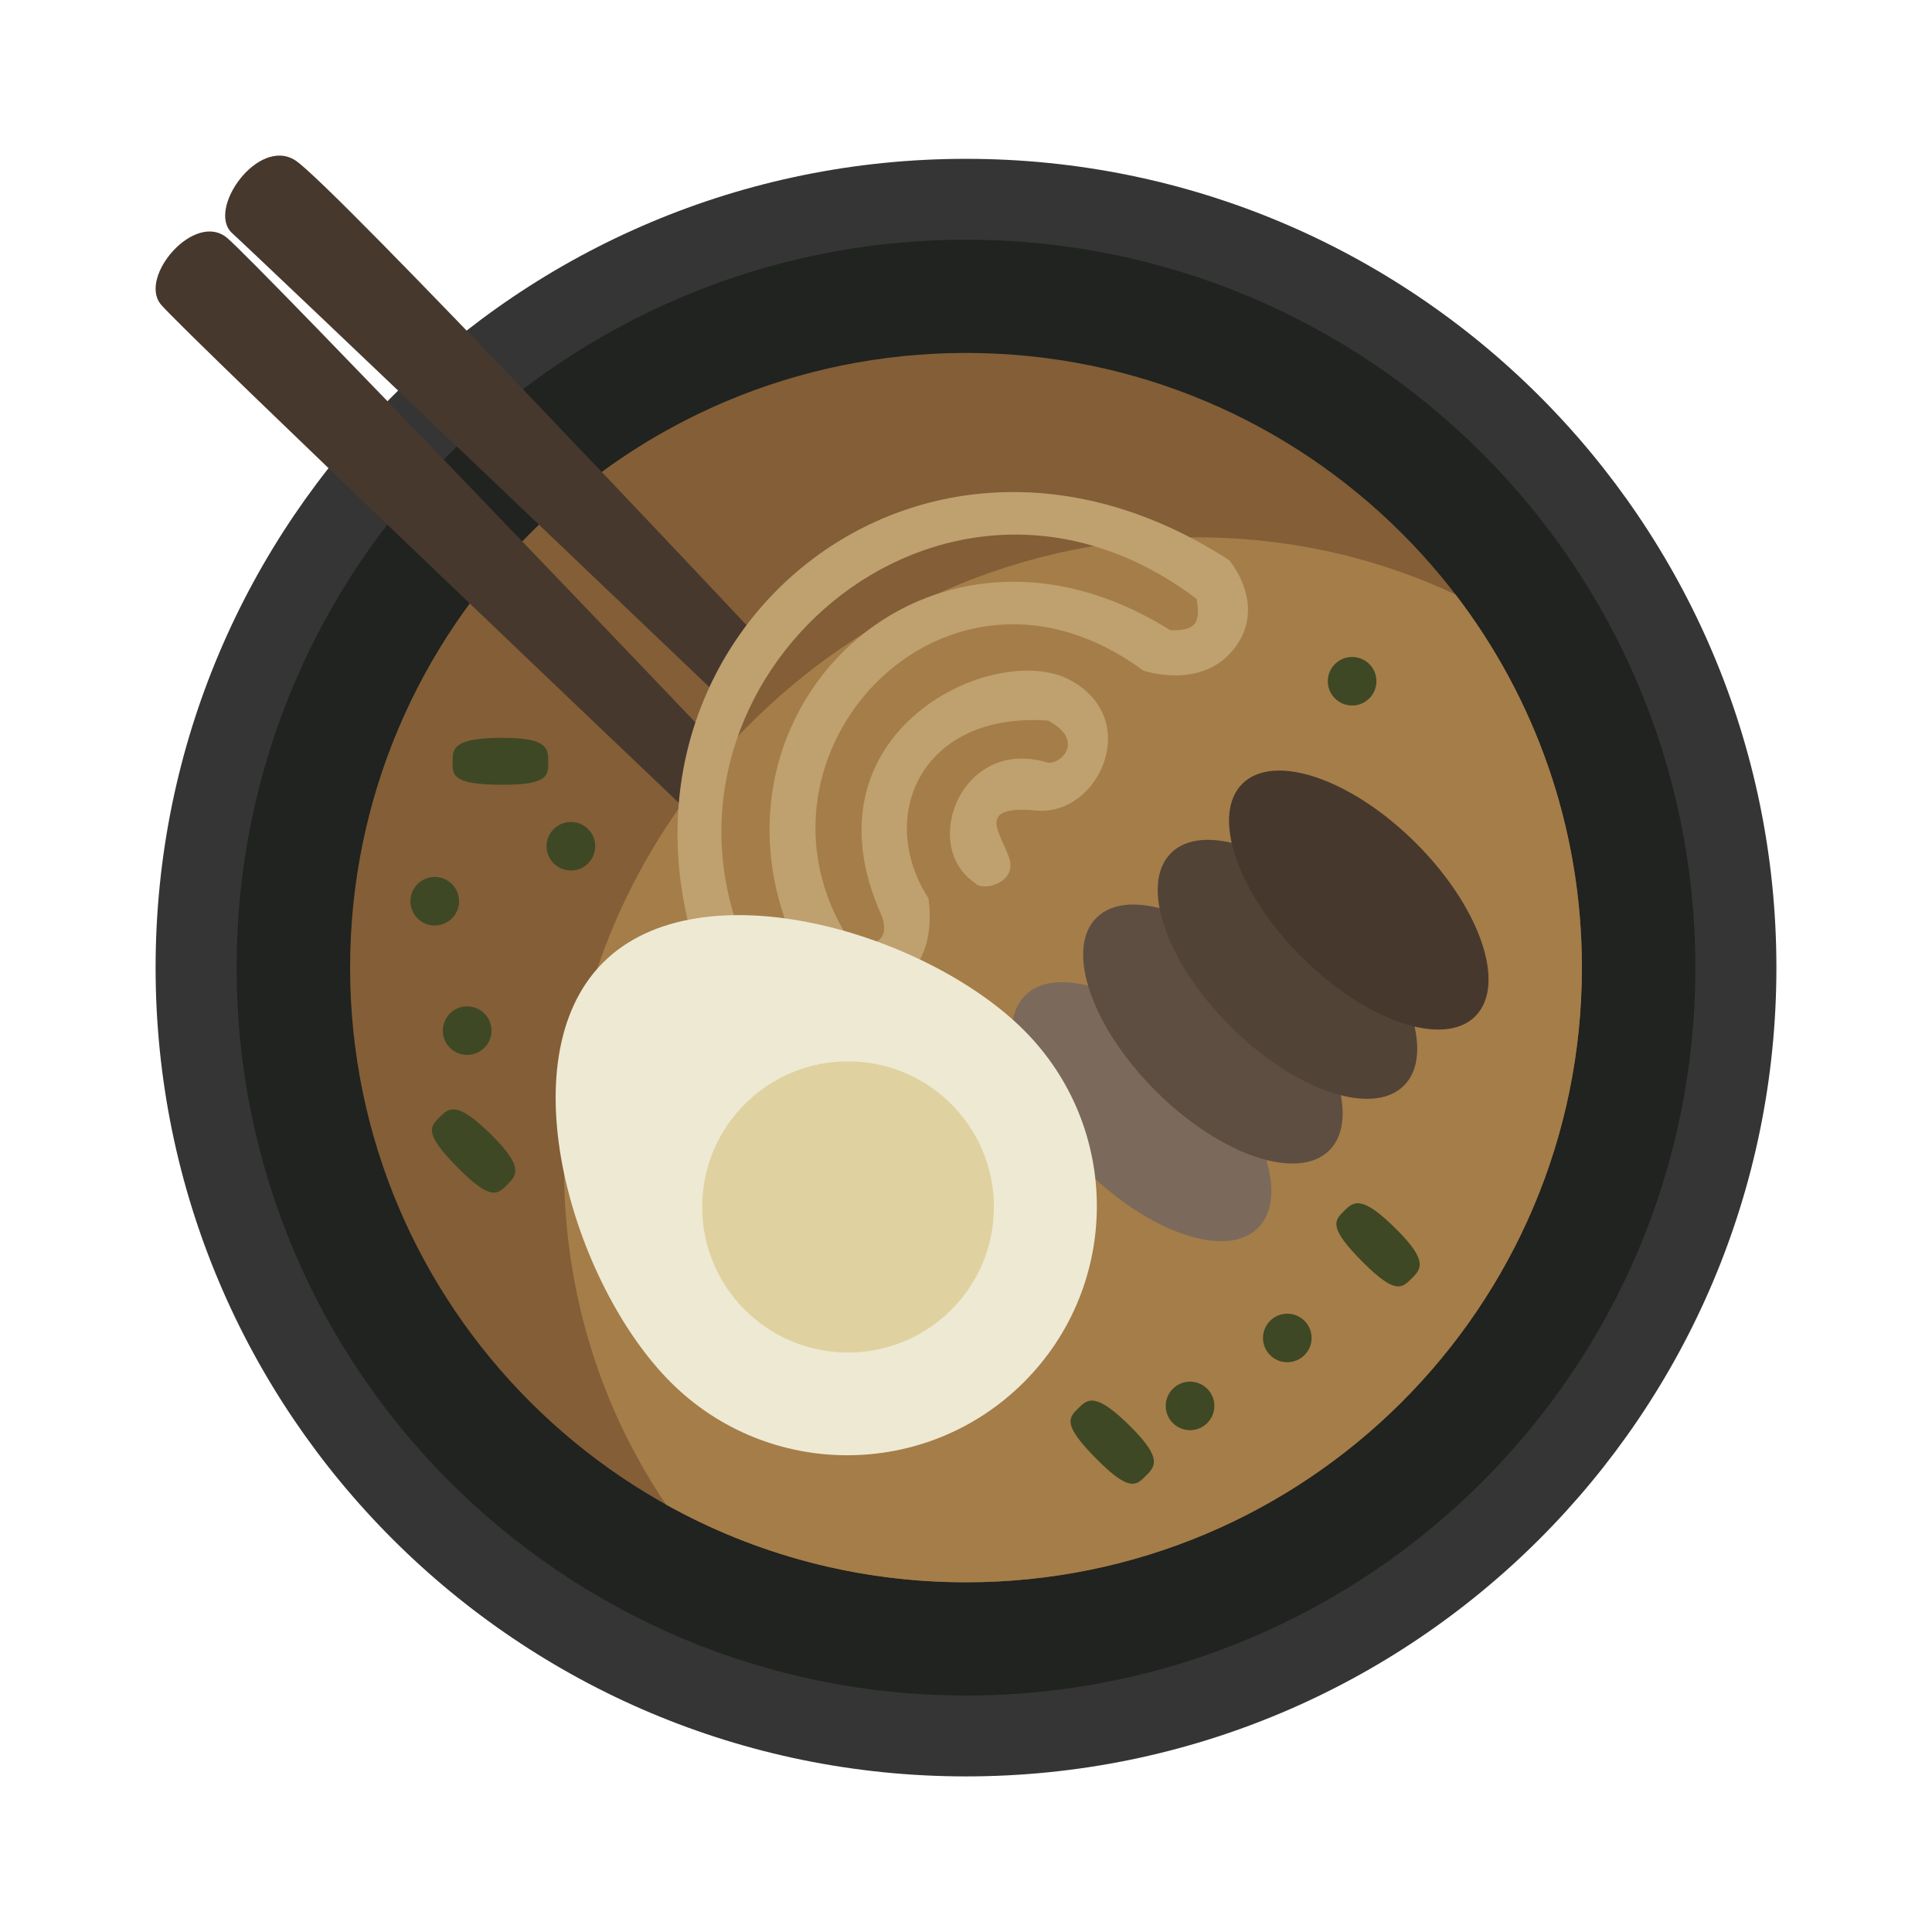 <svg width="298" height="298" viewBox="0 0 298 298" fill="none" xmlns="http://www.w3.org/2000/svg">
<g filter="url(#filter0_d_326_202)">
<path d="M274 141.249C274 210.147 218.036 266 149 266C79.964 266 24 210.147 24 141.249C24 72.352 79.964 16.499 149 16.499C218.036 16.499 274 72.352 274 141.249Z" fill="#353535"/>
<path d="M261.5 141.249C261.5 203.258 211.132 253.525 149 253.525C86.868 253.525 36.5 203.258 36.5 141.249C36.5 79.242 86.868 28.974 149 28.974C211.132 28.974 261.5 79.242 261.5 141.249Z" fill="#20231F"/>
<path d="M244 141.249C244 193.612 201.467 236.06 149 236.06C96.533 236.06 54 193.612 54 141.249C54 88.887 96.533 46.439 149 46.439C201.467 46.439 244 88.887 244 141.249Z" fill="#835E37"/>
<path d="M109.054 105.311L107.804 118.784C107.804 118.784 28.302 43.185 24.804 38.944C21.306 34.702 30.057 24.473 35.054 28.714C40.051 32.956 109.054 105.311 109.054 105.311Z" fill="#47382D"/>
<path d="M244 141.249C244 193.612 201.467 236.06 149 236.06C132.204 236.06 116.426 231.71 102.735 224.077C77.675 187.069 82.681 135.613 116.803 102.565C146.617 73.689 189.841 67.409 224.503 83.699C236.734 99.657 244 119.607 244 141.249Z" fill="#A57D48"/>
<path d="M184.893 154.68C194.816 164.583 198.916 176.547 194.051 181.403C189.186 186.258 177.197 182.166 167.274 172.263C157.351 162.36 153.251 150.395 158.116 145.54C162.981 140.684 174.969 144.776 184.893 154.68Z" fill="#7B6A5B"/>
<path d="M195.893 142.704C205.816 152.607 209.916 164.571 205.051 169.427C200.186 174.282 188.197 170.19 178.274 160.287C168.351 150.383 164.251 138.419 169.116 133.564C173.981 128.708 185.969 132.8 195.893 142.704Z" fill="#5E4E42"/>
<path d="M207.393 132.724C217.316 142.627 221.416 154.591 216.551 159.447C211.686 164.302 199.697 160.21 189.774 150.307C179.851 140.403 175.751 128.439 180.616 123.584C185.481 118.728 197.469 122.82 207.393 132.724Z" fill="#524337"/>
<path d="M218.393 122.036C228.316 131.94 232.416 143.904 227.551 148.76C222.686 153.615 210.697 149.523 200.774 139.62C190.851 129.716 186.751 117.752 191.616 112.896C196.481 108.041 208.469 112.133 218.393 122.036Z" fill="#47382D"/>
<path d="M110.556 99.073L115.306 88.594C115.306 88.594 51.305 20.45 45.556 16.738C39.807 13.026 31.806 24.339 35.806 27.966C39.806 31.593 110.556 99.073 110.556 99.073Z" fill="#47382D"/>
<path d="M70.807 131.009C70.807 133.076 69.128 134.752 67.057 134.752C64.986 134.752 63.307 133.076 63.307 131.009C63.307 128.943 64.986 127.267 67.057 127.267C69.128 127.267 70.807 128.943 70.807 131.009Z" fill="#3E4824"/>
<path d="M84.557 109.552C84.557 111.619 84.557 113.045 77.557 113.045C69.807 113.045 69.807 111.619 69.807 109.552C69.807 107.485 69.807 105.81 77.557 105.81C84.557 105.81 84.557 107.485 84.557 109.552Z" fill="#3E4824"/>
<path d="M78.212 174.753C76.747 176.215 75.737 177.223 70.787 172.284C65.307 166.814 66.317 165.806 67.782 164.344C69.246 162.883 70.434 161.698 75.914 167.167C80.864 172.107 79.676 173.292 78.212 174.753Z" fill="#3E4824"/>
<path d="M176.712 219.664C175.247 221.125 174.237 222.134 169.287 217.194C163.807 211.725 164.817 210.716 166.282 209.255C167.746 207.793 168.934 206.608 174.414 212.077C179.363 217.017 178.176 218.202 176.712 219.664Z" fill="#3E4824"/>
<path d="M217.712 189.225C216.247 190.686 215.237 191.694 210.287 186.755C204.807 181.285 205.817 180.277 207.282 178.816C208.746 177.354 209.934 176.169 215.414 181.638C220.363 186.578 219.176 187.763 217.712 189.225Z" fill="#3E4824"/>
<path d="M189.585 78.398C142.138 47.675 92.373 89.462 107.147 137.914H114.924C97.606 97.008 145.408 54.786 184.55 84.368C184.55 84.368 185.235 87.163 184.197 88.318C183.204 89.421 180.486 89.195 180.486 89.195C141.432 64.705 103.084 105.172 125.174 142.566C125.174 142.566 134.628 146.34 139.664 142.566C144.701 138.791 143.199 130.54 143.199 130.54C135.07 117.9 142.138 101.748 161.665 103.153C167.389 106.182 163.681 109.865 161.665 109.648C148.311 105.494 141.846 122.475 150.356 128.17C151.496 129.631 156.977 128.191 155.657 124.308C154.338 120.424 150.356 116.144 159.898 117.022C169.441 117.9 176.421 102.889 164.935 96.832C153.448 90.775 123.23 104.733 135.953 133.173C135.953 133.173 137.19 135.895 135.423 137.124C133.656 138.352 130.917 136.86 130.917 136.86C112.886 108.507 145.761 72.868 176.333 95.428C176.333 95.428 185.434 98.588 190.47 91.917C195.507 85.245 189.585 78.398 189.585 78.398Z" fill="#BFA06F"/>
<path d="M75.807 150.97C75.807 153.036 74.128 154.712 72.057 154.712C69.986 154.712 68.307 153.036 68.307 150.97C68.307 148.903 69.986 147.227 72.057 147.227C74.128 147.227 75.807 148.903 75.807 150.97Z" fill="#3E4824"/>
<path d="M212.307 97.077C212.307 99.144 210.628 100.82 208.557 100.82C206.486 100.82 204.807 99.144 204.807 97.077C204.807 95.01 206.486 93.335 208.557 93.335C210.628 93.335 212.307 95.01 212.307 97.077Z" fill="#3E4824"/>
<path d="M157.907 150.873C172.942 165.878 172.942 190.207 157.907 205.212C142.872 220.217 118.495 220.217 103.46 205.212C88.425 190.207 77.996 155.469 93.031 140.463C108.066 125.458 142.872 135.868 157.907 150.873Z" fill="#EEE9D3"/>
<path d="M153.307 178.165C153.307 190.567 143.233 200.62 130.807 200.62C118.38 200.62 108.307 190.567 108.307 178.165C108.307 165.764 118.38 155.71 130.807 155.71C143.233 155.71 153.307 165.764 153.307 178.165Z" fill="#E0D1A0"/>
<path d="M202.307 198.375C202.307 200.442 200.628 202.117 198.557 202.117C196.486 202.117 194.807 200.442 194.807 198.375C194.807 196.308 196.486 194.632 198.557 194.632C200.628 194.632 202.307 196.308 202.307 198.375Z" fill="#3E4824"/>
<path d="M187.307 208.854C187.307 210.921 185.628 212.596 183.557 212.596C181.486 212.596 179.807 210.921 179.807 208.854C179.807 206.787 181.486 205.111 183.557 205.111C185.628 205.111 187.307 206.787 187.307 208.854Z" fill="#3E4824"/>
<path d="M91.807 122.526C91.807 124.593 90.128 126.269 88.057 126.269C85.986 126.269 84.307 124.593 84.307 122.526C84.307 120.46 85.986 118.784 88.057 118.784C90.128 118.784 91.807 120.46 91.807 122.526Z" fill="#3E4824"/>
</g>
<defs>
<filter id="filter0_d_326_202" x="0" y="0" width="298" height="298" filterUnits="userSpaceOnUse" color-interpolation-filters="sRGB">
<feFlood flood-opacity="0" result="BackgroundImageFix"/>
<feColorMatrix in="SourceAlpha" type="matrix" values="0 0 0 0 0 0 0 0 0 0 0 0 0 0 0 0 0 0 127 0" result="hardAlpha"/>
<feOffset dy="8"/>
<feGaussianBlur stdDeviation="12"/>
<feComposite in2="hardAlpha" operator="out"/>
<feColorMatrix type="matrix" values="0 0 0 0 0 0 0 0 0 0 0 0 0 0 0 0 0 0 0.15 0"/>
<feBlend mode="normal" in2="BackgroundImageFix" result="effect1_dropShadow_326_202"/>
<feBlend mode="normal" in="SourceGraphic" in2="effect1_dropShadow_326_202" result="shape"/>
</filter>
</defs>
</svg>
